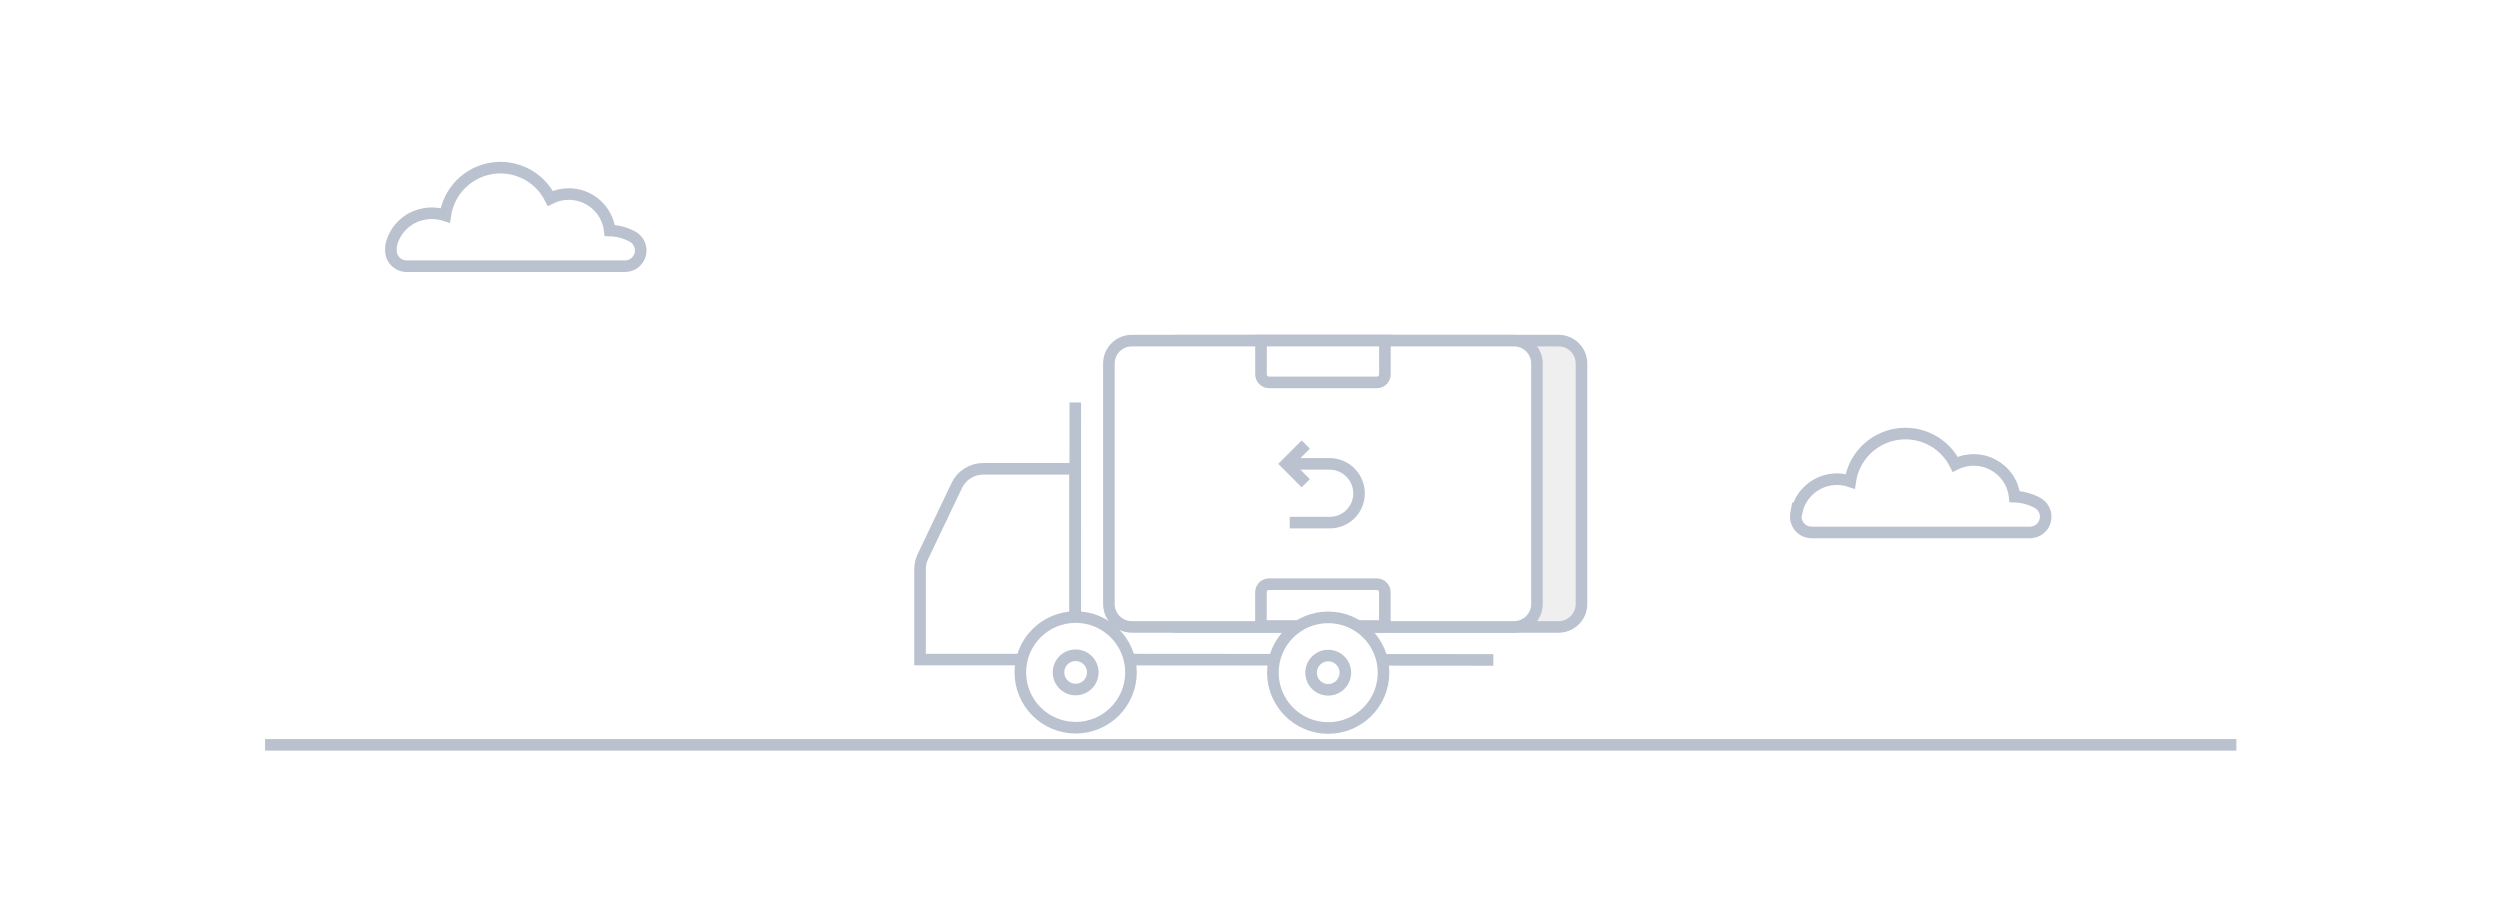 <svg width="343" height="125" viewBox="0 0 343 125" fill="none" xmlns="http://www.w3.org/2000/svg">
<rect width="343" height="125" fill="white"/>
<path d="M36.37 102.192H306.83" stroke="#BAC2CF" stroke-width="1.59" stroke-miterlimit="10"/>
<path d="M161.39 86.012H213.84C215.574 86.012 216.98 84.606 216.98 82.872V49.872C216.98 48.138 215.574 46.732 213.84 46.732H161.39C159.656 46.732 158.25 48.138 158.25 49.872V82.872C158.25 84.606 159.656 86.012 161.39 86.012Z" fill="#EFEFEF"/>
<path d="M161.39 86.012H213.84C215.574 86.012 216.98 84.606 216.98 82.872V49.872C216.98 48.138 215.574 46.732 213.84 46.732H161.39C159.656 46.732 158.25 48.138 158.25 49.872V82.872C158.25 84.606 159.656 86.012 161.39 86.012Z" stroke="#BAC2CF" stroke-width="1.59" stroke-miterlimit="10"/>
<path d="M155.28 86.012H207.73C209.464 86.012 210.87 84.606 210.87 82.872V49.872C210.87 48.138 209.464 46.732 207.73 46.732H155.28C153.546 46.732 152.14 48.138 152.14 49.872V82.872C152.14 84.606 153.546 86.012 155.28 86.012Z" fill="white"/>
<path d="M155.28 86.012H207.73C209.464 86.012 210.87 84.606 210.87 82.872V49.872C210.87 48.138 209.464 46.732 207.73 46.732H155.28C153.546 46.732 152.14 48.138 152.14 49.872V82.872C152.14 84.606 153.546 86.012 155.28 86.012Z" stroke="#BAC2CF" stroke-width="1.59" stroke-miterlimit="10"/>
<path d="M188.91 52.462H174.11C173.818 52.462 173.538 52.347 173.332 52.14C173.126 51.934 173.01 51.654 173.01 51.362V46.733H190.01V51.392C190.002 51.679 189.883 51.951 189.677 52.151C189.472 52.351 189.197 52.463 188.91 52.462Z" fill="white" stroke="#BAC2CF" stroke-width="1.59" stroke-miterlimit="10"/>
<path d="M174.1 80.152H188.9C189.192 80.152 189.472 80.268 189.678 80.474C189.884 80.681 190 80.96 190 81.252V85.882H173V81.252C173 80.96 173.116 80.681 173.322 80.474C173.529 80.268 173.808 80.152 174.1 80.152Z" fill="white" stroke="#BAC2CF" stroke-width="1.59" stroke-miterlimit="10"/>
<path d="M176.95 63.643H182.46C183.527 63.656 184.546 64.09 185.295 64.85C186.044 65.61 186.463 66.635 186.46 67.702C186.46 68.763 186.039 69.781 185.288 70.531C184.538 71.281 183.521 71.702 182.46 71.702H176.95" stroke="#BAC2CF" stroke-width="1.59" stroke-miterlimit="10"/>
<path d="M179.15 66.302L176.5 63.642L179.15 60.992" stroke="#BAC2CF" stroke-width="1.59" stroke-miterlimit="10"/>
<path d="M147.52 64.322H134.89C134.135 64.322 133.396 64.534 132.757 64.936C132.119 65.338 131.606 65.912 131.28 66.592L126.61 76.382C126.359 76.917 126.229 77.501 126.23 78.092V90.492H147.52V64.322Z" fill="white" stroke="#BAC2CF" stroke-width="1.59" stroke-miterlimit="10"/>
<path d="M147.53 55.222L147.51 90.492L204.89 90.542" stroke="#BAC2CF" stroke-width="1.59" stroke-miterlimit="10"/>
<path d="M147.58 99.842C151.772 99.842 155.17 96.444 155.17 92.252C155.17 88.061 151.772 84.662 147.58 84.662C143.388 84.662 139.99 88.061 139.99 92.252C139.99 96.444 143.388 99.842 147.58 99.842Z" fill="white" stroke="#BAC2CF" stroke-width="1.59" stroke-miterlimit="10"/>
<path d="M147.58 94.602C148.878 94.602 149.93 93.55 149.93 92.252C149.93 90.954 148.878 89.902 147.58 89.902C146.282 89.902 145.23 90.954 145.23 92.252C145.23 93.55 146.282 94.602 147.58 94.602Z" fill="white" stroke="#BAC2CF" stroke-width="1.59" stroke-miterlimit="10"/>
<path d="M182.23 99.882C186.422 99.882 189.82 96.484 189.82 92.292C189.82 88.101 186.422 84.702 182.23 84.702C178.038 84.702 174.64 88.101 174.64 92.292C174.64 96.484 178.038 99.882 182.23 99.882Z" fill="white" stroke="#BAC2CF" stroke-width="1.59" stroke-miterlimit="10"/>
<path d="M182.23 94.642C183.528 94.642 184.58 93.59 184.58 92.292C184.58 90.994 183.528 89.942 182.23 89.942C180.932 89.942 179.88 90.994 179.88 92.292C179.88 93.59 180.932 94.642 182.23 94.642Z" fill="white" stroke="#BAC2CF" stroke-width="1.59" stroke-miterlimit="10"/>
<path d="M53.65 33.712C53.65 33.833 53.65 33.943 53.65 34.062C53.607 34.368 53.63 34.68 53.718 34.977C53.806 35.273 53.957 35.547 54.16 35.78C54.362 36.013 54.613 36.2 54.894 36.328C55.175 36.456 55.481 36.523 55.79 36.523H85.79C86.257 36.514 86.708 36.354 87.077 36.067C87.445 35.78 87.711 35.381 87.833 34.931C87.956 34.48 87.93 34.002 87.758 33.568C87.586 33.134 87.278 32.767 86.88 32.523C85.897 31.962 84.791 31.653 83.66 31.622C83.498 30.245 82.837 28.975 81.801 28.054C80.765 27.132 79.427 26.623 78.04 26.622C77.158 26.618 76.287 26.824 75.5 27.222C74.77 25.767 73.595 24.582 72.146 23.84C70.696 23.098 69.047 22.838 67.44 23.098C65.832 23.358 64.35 24.124 63.208 25.285C62.066 26.446 61.324 27.941 61.09 29.552C60.161 29.248 59.172 29.179 58.21 29.352C57.103 29.543 56.077 30.06 55.265 30.837C54.453 31.613 53.89 32.615 53.65 33.712Z" fill="white" stroke="#BAC2CF" stroke-width="1.59" stroke-miterlimit="10"/>
<path d="M246.46 70.252L246.4 70.592C246.359 70.899 246.383 71.211 246.472 71.507C246.562 71.804 246.713 72.077 246.917 72.31C247.12 72.543 247.371 72.73 247.653 72.858C247.935 72.986 248.241 73.052 248.55 73.052H278.55C279.017 73.044 279.468 72.884 279.837 72.597C280.205 72.31 280.47 71.911 280.593 71.461C280.716 71.01 280.689 70.532 280.518 70.098C280.346 69.664 280.038 69.297 279.64 69.052C278.653 68.492 277.545 68.179 276.41 68.142C276.311 67.236 275.995 66.366 275.488 65.609C274.98 64.851 274.297 64.228 273.496 63.791C272.695 63.355 271.801 63.119 270.889 63.104C269.977 63.088 269.075 63.294 268.26 63.703C267.53 62.247 266.354 61.062 264.903 60.321C263.453 59.579 261.804 59.32 260.196 59.581C258.588 59.843 257.105 60.61 255.964 61.772C254.823 62.934 254.082 64.43 253.85 66.042C253.09 65.784 252.283 65.69 251.483 65.767C250.683 65.844 249.909 66.092 249.213 66.492C248.516 66.892 247.913 67.437 247.444 68.088C246.974 68.74 246.649 69.485 246.49 70.272L246.46 70.252Z" fill="white" stroke="#BAC2CF" stroke-width="1.59" stroke-miterlimit="10"/>
</svg>
